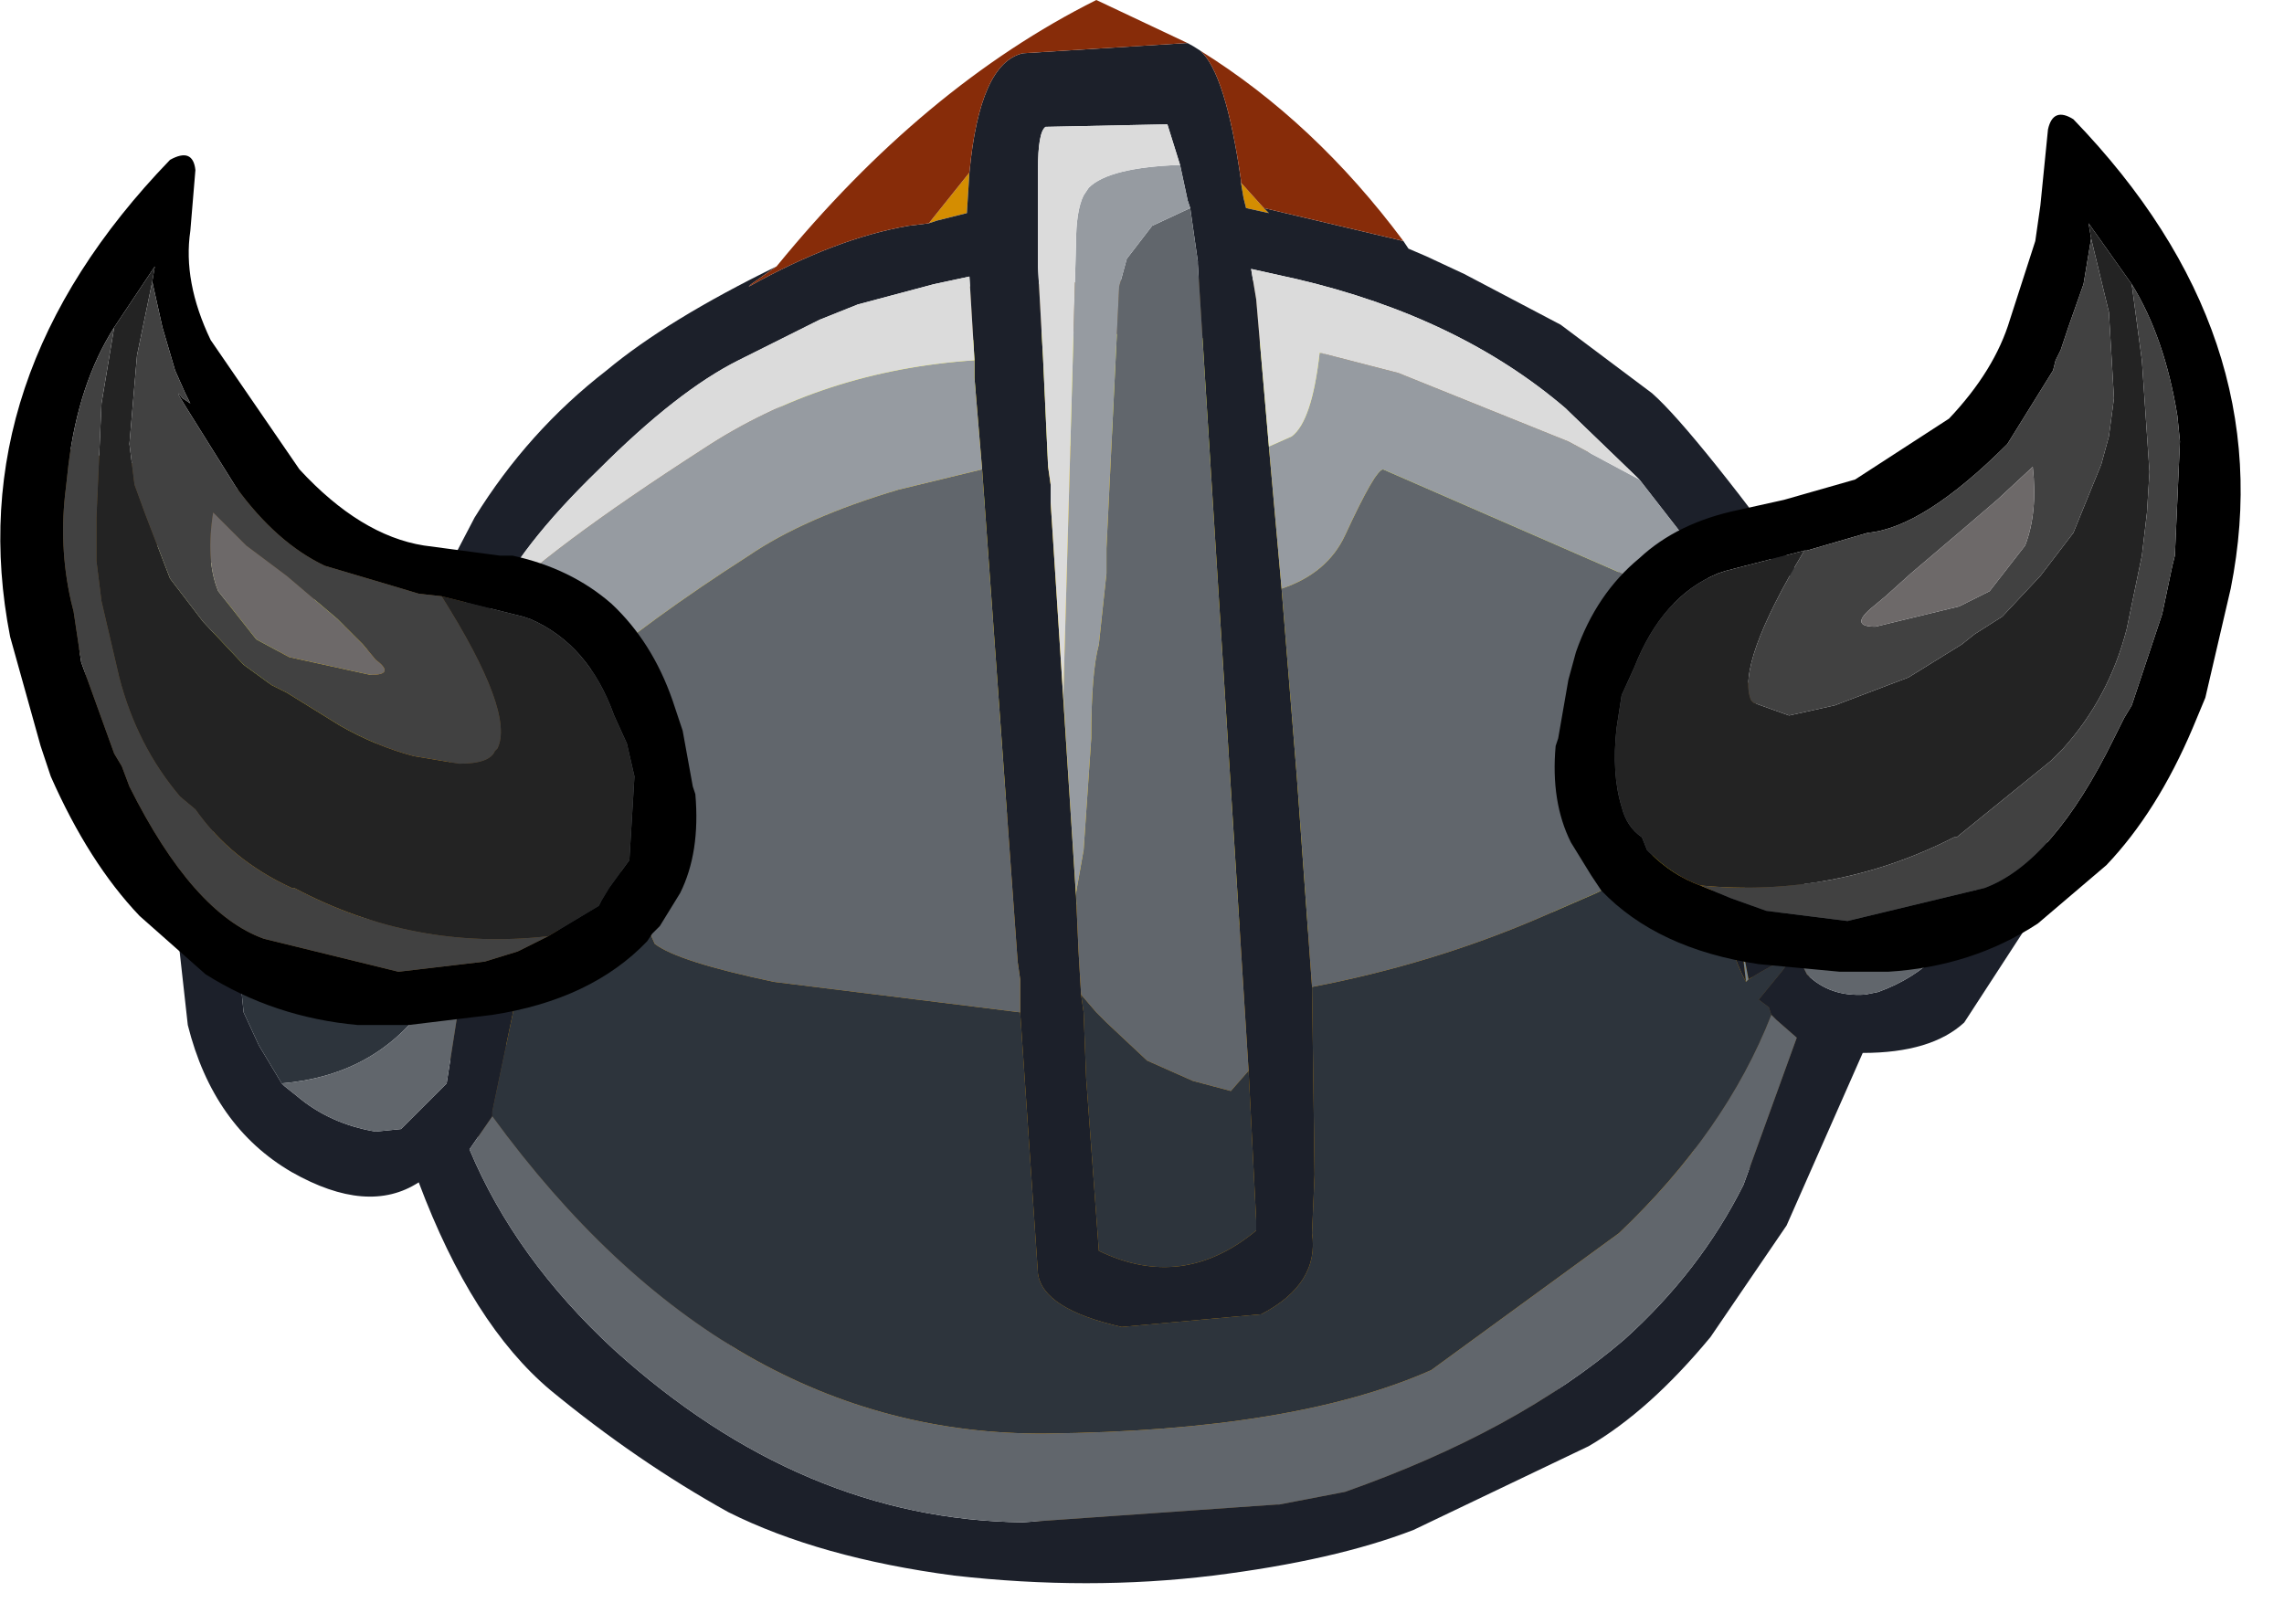 <?xml version="1.0" encoding="utf-8"?>
<svg version="1.1" id="Layer_1"
xmlns="http://www.w3.org/2000/svg"
xmlns:xlink="http://www.w3.org/1999/xlink"
xmlns:author="http://www.sothink.com"
width="45px" height="32px"
xml:space="preserve">
<g id="2770" transform="matrix(1, 0, 0, 1, 7.6, 5.45)">
<path style="fill:#694817;fill-opacity:1" d="M24.1,3.85Q25.85 5.6 26.95 8.25L27.75 10.85L27.8 11.05L27.95 11.95L27.95 12.25L28 13.05L28.05 13.55L28.05 14.4L27.95 15.25Q27.95 15.85 26.85 17.6Q21 27 9.75 23.9Q8.35 23.5 6.6 22.35L5.25 21.45Q3 19.85 2.15 17.85L1.25 15.4L1.05 13.45Q0.95 11.9 1.1 10.55Q1.25 9.2 1.7 8L1.85 7.65Q2.2 6.75 2.7 5.95L3.2 5.2L4.25 3.95L5.6 2.7L5.7 2.65Q8.55 0.65 11.4 0.2L16.5 0Q18.8 0.25 20.55 1.15Q22.3 2.05 24.1 3.85M6.65,3.35L6.5 3.4L5.45 4.3L4.2 5.6L3.75 6.3L3.75 6.35L3.15 7.55L2.7 8.85L2.5 9.55L2.2 10.95Q1.95 12.5 2.1 14.05L2.55 15.8Q2.55 16.05 3.1 16.9L4 18.25Q6.7 22 11.15 22.95L11.7 23.05Q15.65 23.7 20.25 21.95Q23.05 20.9 24.6 19.05Q25.9 17.5 26.85 14.5L26.95 14.1L26.75 11.85L26.55 11L26.35 10.45L26.15 9.7L26 9.2Q24.8 6.1 23.2 4.5L21.45 3Q20.2 2.2 19.15 1.75L17.8 1.3L12.6 1.05L10.85 1.4L9.2 1.9L8.9 2.05Q8.55 2.1 7.55 2.7L7.3 2.85Q6.5 3.25 6.65 3.35M8.9,2.05L8.95 2L8.9 2.05" />
<path style="fill:#FBF734;fill-opacity:1" d="M25.9,9.15Q25.05 8.55 24.25 8.3L23.15 8.1L22.35 7.9L21.8 7.8L21.8 7.7L22.55 7.25L22.25 6.65L20.75 5.05L19.3 3.75L18.25 3.4L16.9 3.5L16.8 3.5L16.65 3.45L16.45 3.55L16.25 3.55L16.4 3.55Q14.85 4.25 14.5 6L14.45 5.55Q14.3 4.2 15 3.1L14.8 3.05L14.65 3.05Q13.35 3.2 12.4 3.95L11.75 4.55Q11.7 4.05 12.55 2.95L13.1 2.4L13.1 2.35L13 2.35L12.9 2.4L12.85 2.4L12.9 2.35L12.2 2.3L12.15 2.3L10.25 2.15L7.3 2.85L7.55 2.7Q8.55 2.1 8.9 2.05L9.2 1.9L10.85 1.4L12.6 1.05L17.8 1.3L19.15 1.75Q20.2 2.2 21.45 3L23.2 4.5Q24.8 6.1 26 9.2L25.9 9.15" />
<path style="fill:#FED009;fill-opacity:1" d="M25.4,11.35L25.4 11.45L25.5 11.85Q25.4 12.65 23.5 13.45L22.55 11.75L22.45 11.65L21.15 10.35L20.7 10L20.1 10.95L19.25 11.9L18.9 12.2L17.8 13.25Q17.35 13.7 16.65 12.5Q15.65 11.6 15.55 10.5Q15.2 10.8 14.15 12.75L13.85 12.55L13.8 12.65L13.6 12.35Q12.65 11.4 12.55 10.3L11.65 11.2L10.8 12.5L10.05 10.95L9.85 10.6L9.35 9.25L9.4 8.8L7.8 9.95L7.65 10.05L7.6 10.1Q6.35 11.4 6.35 12.9L6.4 13.2L5.7 12.4L5.55 12.15Q4.65 10.85 4.65 9.7L4.75 9.4L4 9.9Q3.25 10.45 2.9 11.4Q2.5 12.5 2.7 14.1L2.1 14.05Q1.95 12.5 2.2 10.95L2.5 9.55L2.7 8.85L3.15 7.55L3.75 6.35L3.75 6.3L4.2 5.6L5.45 4.3L6.5 3.4L6.65 3.35Q6.5 3.25 7.3 2.85L10.25 2.15L12.15 2.3L12.2 2.3L12.9 2.35L12.85 2.4L12.9 2.4L13 2.35L13.1 2.35L13.1 2.4L12.55 2.95Q11.7 4.05 11.75 4.55L12.4 3.95Q13.35 3.2 14.65 3.05L14.8 3.05L15 3.1Q14.3 4.2 14.45 5.55L14.5 6Q14.85 4.25 16.4 3.55L16.25 3.55L16.45 3.55L16.65 3.45L16.8 3.5L16.9 3.5L18.25 3.4L19.3 3.75L20.75 5.05L22.25 6.65L22.55 7.25L21.8 7.7L21.8 7.8L22.35 7.9L23.15 8.1L24.25 8.3Q25.05 8.55 25.9 9.15L26 9.2L26.15 9.7L26.35 10.45L26.55 11L26.75 11.85Q26.15 11.5 25.4 11.35M16,10.05L16.05 10.05L16.05 9.8L16 10.05M8.95,2L8.9 2.05L8.95 2" />
<path style="fill:#D48D01;fill-opacity:1" d="M26.75,11.85L26.95 14.1L26.85 14.5Q25.9 17.5 24.6 19.05Q23.05 20.9 20.25 21.95Q15.65 23.7 11.7 23.05L11.15 22.95Q6.7 22 4 18.25L3.1 16.9Q2.55 16.05 2.55 15.8L2.1 14.05L2.7 14.1Q2.5 12.5 2.9 11.4Q3.25 10.45 4 9.9L4.75 9.4L4.65 9.7Q4.65 10.85 5.55 12.15L5.7 12.4L6.4 13.2L6.35 12.9Q6.35 11.4 7.6 10.1L7.65 10.05L7.8 9.95L9.4 8.8L9.35 9.25L9.85 10.6L10.05 10.95L10.8 12.5L11.65 11.2L12.55 10.3Q12.65 11.4 13.6 12.35L13.8 12.65L13.85 12.55L14.15 12.75Q15.2 10.8 15.55 10.5Q15.65 11.6 16.65 12.5Q17.35 13.7 17.8 13.25L18.9 12.2L19.25 11.9L20.1 10.95L20.7 10L21.15 10.35L22.45 11.65L22.55 11.75L23.5 13.45Q25.4 12.65 25.5 11.85L25.4 11.45L25.4 11.35Q26.15 11.5 26.75 11.85M16.05,9.8L16.05 10.05L16 10.05L16.05 9.8" />
<path style="fill:#D48D01;fill-opacity:1" d="M17.3,-1.35L17.4 -1.25L16.95 -1.35L16.9 -1.55L16.85 -1.85L17.3 -1.35M11.5,-2.05L11.45 -1.25L10.85 -1.1L10.7 -1.05L11.5 -2.05M-2.85,9.8L-2.05 10.05L-2 10.05L-0.4 9.85L-0.2 9.3L-0.2 9.15L-0.2 9.05L-0.25 8.3L-0.3 7.7L-0.4 7.15L-0.4 6.95L-0.55 6.8L-0.2 6.85L0.4 7.7Q0.95 8.6 1.3 9.65L1.55 10.55L2.1 13L1.4 12.95L0 12.75L-1.55 12.35L-2.25 12.15L-2.5 12.05L-2.85 11.9L-3.05 11.8L-3.45 10.8L-3.55 10.25L-3.7 9.6L-2.85 9.8" />
<path style="fill:#694817;fill-opacity:1" d="M-3,13.25L-4.15 12.5L-4.35 12.3L-5 11.05L-5.6 9.15L-5.95 7.7Q-7.15 3.3 -6.65 3.3L-3.55 4L-1.8 4.55L0.3 5.45Q0.85 5.7 1.15 5.9L1.35 6L1.85 6.95L2.1 7.55L2.55 8.75L2.7 9.25Q3.4 11.35 3.45 14.15L3 14.25L2.55 14.3L1.45 14.3L0.85 14.25L-1.1 13.95L-3 13.25M-2.45,5.95L-5 5.15L-4.25 8.05L-3.9 9.05L-3.7 9.6L-3.55 10.25L-3.45 10.8L-3.05 11.8L-2.85 11.9L-2.5 12.05L-2.25 12.15L-1.55 12.35L0 12.75L1.4 12.95L2.1 13L1.55 10.55L1.3 9.65Q0.95 8.6 0.4 7.7L-0.2 6.85L-0.55 6.8Q-1.55 6.25 -2.45 5.95" />
<path style="fill:#FAC154;fill-opacity:1" d="M13.65,13.3L13.6 12.2L13.6 12.15L13.65 13.3" />
<path style="fill:#76838C;fill-opacity:1" d="M26.8,13.9L26.7 13.05L26.85 13.85L26.8 13.9" />
<path style="fill:#FFFDBB;fill-opacity:1" d="M-4.25,8.05L-5 5.15L-2.45 5.95L-2.6 5.95Q-3.5 6.45 -3.4 7.4L-4.35 7.3L-4.25 8.05" />
<path style="fill:#FBF734;fill-opacity:1" d="M-0.65,6.85L-1.05 6.9L-1.8 7.15L-2.45 7.65L-2.05 8.6L-2.2 8.6L-2.55 8.6L-3 8.45L-3.2 8.55L-2.85 9.8L-3.7 9.6L-3.9 9.05L-4.25 8.05L-4.35 7.3L-3.4 7.4Q-3.5 6.45 -2.6 5.95L-2.45 5.95Q-1.55 6.25 -0.55 6.8L-0.4 6.95L-0.65 6.85" />
<path style="fill:#FED009;fill-opacity:1" d="M-0.4,6.95L-0.4 7.15L-0.3 7.7L-0.25 8.3L-0.2 9.05L-0.2 9.15L-0.2 9.3L-0.4 9.85L-2 10.05L-2.05 10.05L-2.85 9.8L-3.2 8.55L-3 8.45L-2.55 8.6L-2.2 8.6L-2.05 8.6L-2.45 7.65L-1.8 7.15L-1.05 6.9L-0.65 6.85L-0.4 6.95" />
<path style="fill:#1C202A;fill-opacity:1" d="M10.85,-1.1L11.45 -1.25L11.5 -2.05Q11.7 -4.2 12.55 -4.4L15.75 -4.6L15.8 -4.6Q15.9 -4.55 16.05 -4.45Q16.55 -4 16.85 -1.9L16.85 -1.85L16.9 -1.55L16.95 -1.35L17.4 -1.25L17.3 -1.35L20.05 -0.7L20.15 -0.55L20.5 -0.4L21.25 -0.05L23.15 0.95L24.95 2.3Q25.8 3.05 28.35 6.55Q26.5 4.7 26.3 5.25L26.1 5.8L24.7 4L23.3 2.65L23.25 2.6Q21.15 0.8 17.95 0.05L17.05 -0.15L17.15 0.45L17.4 3.35L17.65 6.15L17.95 9.85L18.25 14L18.3 17.7L18.25 18.85Q18.4 19.85 17.25 20.45L14.5 20.7Q12.95 20.35 12.85 19.65L12.5 14.5L12.5 13.85L12.45 13.5L11.75 3.8L11.6 2L11.6 1.65L11.5 0L10.8 0.15L9.3 0.55L8.55 0.85L6.95 1.65Q5.75 2.25 4.2 3.8Q2.6 5.35 2.1 6.5L1.85 6.95L1.35 6L1.15 5.9L1.75 4.75Q2.8 3.05 4.35 1.85Q5.55 0.85 7.7 -0.2L7.2 0.15L7.15 0.2Q8.85 -0.75 10.3 -1L10.7 -1.05L10.85 -1.1M13.65,13.3L13.7 14.15L13.75 14.5L13.8 15.8L14.05 19.2Q15.7 20 17.15 18.8L17.15 18.6L17 15.65L16 -0.25L16 -0.3L15.95 -0.65L15.85 -1.35L15.8 -1.5L15.65 -2.2L15.4 -3L13 -2.95Q12.85 -2.85 12.85 -2.1L12.85 -1.05L12.85 -0.45L12.85 -0.25L12.85 -0.2L12.95 1.6L13.05 3.75L13.1 4.1L13.1 4.45L13.6 12.2L13.65 13.3M31.5,11.6L31.55 11L32.7 10.25Q32.85 11.6 32.4 12.7L31.1 14.7Q30.45 15.3 29.1 15.3L27.6 18.7L26.1 20.9Q24.9 22.35 23.7 23.05L20.25 24.7Q18.7 25.3 16.3 25.6Q13.85 25.9 11.2 25.6Q8.55 25.25 6.75 24.35Q4.95 23.35 3.25 21.95Q1.7 20.65 0.65 17.85Q-0.35 18.5 -1.85 17.65Q-3.4 16.75 -3.9 14.75L-4.15 12.5L-3 13.25L-2.95 13.65L-2.9 13.85L-2.85 14L-2.8 14.5L-2.5 15.15L-2.05 15.9L-2 15.95L-1.75 16.15Q-1.1 16.7 -0.2 16.85L0.3 16.8L1.2 15.9L1.45 14.3L2.55 14.3L2.1 16.45L2.1 16.55L1.65 17.2Q2.55 19.35 4.5 21.15Q8.2 24.5 12.55 24.55L17.55 24.2L17.6 24.2L18.9 23.95Q22.3 22.75 24.4 20.95Q25.9 19.6 26.75 17.9L27.8 15L27.4 14.65L27.3 14.55L27.25 14.4L27.05 14.25L27.5 13.7Q27.9 13.2 26.85 13.85L26.7 13.05L26.8 13.9Q26.45 13.25 26.25 12.1L27.35 12.05L27.5 12.75L28 13.75Q28.45 14.2 29.15 14.15L29.4 14.1Q30.1 13.85 30.6 13.35L30.75 13.2L30.85 13.1L31.25 12.25L31.35 12.05L31.5 11.6" />
<path style="fill:#2D343C;fill-opacity:1" d="M2.75,8.9L3.95 10.2L4.9 12.25L5.3 13.15Q5.75 13.5 7.65 13.9L12.5 14.5L12.85 19.65Q12.95 20.35 14.5 20.7L17.25 20.45Q18.4 19.85 18.25 18.85L18.3 17.7L18.25 14Q20.6 13.55 22.7 12.65L23.85 12.15L24.95 11.6L24.9 11.95L25.4 12.05L26.25 12.1Q26.45 13.25 26.8 13.9L26.85 13.85Q27.9 13.2 27.5 13.7L27.05 14.25L27.25 14.4L27.3 14.55Q26.4 16.85 24.3 18.85L20.6 21.55Q17.9 22.75 13 22.8Q6.7 22.85 2.1 16.55L2.1 16.45L2.55 14.3L3 14.25L3.45 14.15Q3.4 11.35 2.7 9.25L2.55 8.75L2.75 8.9M17,15.65L17.15 18.6L17.15 18.8Q15.7 20 14.05 19.2L13.8 15.8L13.75 14.5L13.7 14.15L14 14.5L14.2 14.7L15 15.45L15.9 15.85L16.65 16.05L17 15.65M27.5,12.75L27.35 12.05L29.25 11.8L30.3 12.1L31.35 12.05L31.25 12.25L30.85 13.1L30.75 13.2L29.45 13.35L28.6 13.25Q27.85 13.1 27.5 12.75M-2.25,14.1L-1.1 13.95L0.85 14.25L0.75 14.4Q-0.25 15.75 -2.05 15.9L-2.5 15.15L-2.8 14.5L-2.85 14L-2.25 14.1" />
<path style="fill:#61666C;fill-opacity:1" d="M7.65,13.9Q5.75 13.5 5.3 13.15L4.9 12.25L3.95 10.2L2.75 8.9L3.85 7.9Q5.2 6.75 7.15 5.5Q8.25 4.75 10.1 4.2L11.75 3.8L12.45 13.5L12.5 13.85L12.5 14.5L7.65 13.9M18.9,5.1Q19.5 3.8 19.65 3.8L24.35 5.85L25.8 6.7L25.7 7Q25.05 8.95 24.95 11.6L23.85 12.15L22.7 12.65Q20.6 13.55 18.25 14L17.95 9.85L17.65 6.15Q18.55 5.85 18.9 5.1M13.6,12.15L13.75 11.3L13.9 9.1Q13.9 7.8 14.05 7.25L14.2 5.85L14.2 5.35L14.45 0.2L14.6 -0.35L15.1 -1L15.85 -1.35L15.95 -0.65L16 -0.3L16 -0.25L17 15.65L16.65 16.05L15.9 15.85L15 15.45L14.2 14.7L14 14.5L13.7 14.15L13.65 13.3L13.6 12.15M28.6,13.25L29.45 13.35L30.75 13.2L30.6 13.35Q30.1 13.85 29.4 14.1L29.15 14.15Q28.45 14.2 28 13.75L27.5 12.75Q27.85 13.1 28.6 13.25M13,22.8Q17.9 22.75 20.6 21.55L24.3 18.85Q26.4 16.85 27.3 14.55L27.4 14.65L27.8 15L26.75 17.9Q25.9 19.6 24.4 20.95Q22.3 22.75 18.9 23.95L17.6 24.2L17.55 24.2L12.55 24.55Q8.2 24.5 4.5 21.15Q2.55 19.35 1.65 17.2L2.1 16.55Q6.7 22.85 13 22.8M1.45,14.3L1.2 15.9L0.3 16.8L-0.2 16.85Q-1.1 16.7 -1.75 16.15L-2 15.95L-2.05 15.9Q-0.25 15.75 0.75 14.4L0.85 14.25L1.45 14.3M-1.1,13.95L-2.25 14.1L-2.85 14L-2.9 13.85L-2.95 13.65L-3 13.25L-1.1 13.95M31.55,11L31.5 11.6L31.35 12.05L30.3 12.1L29.25 11.8Q30.5 11.55 31.55 11" />
<path style="fill:#969BA1;fill-opacity:1" d="M6.25,3.4Q8.6 1.85 11.6 1.65L11.6 2L11.75 3.8L10.1 4.2Q8.25 4.75 7.15 5.5Q5.2 6.75 3.85 7.9L2.75 8.9L2.55 8.75L2.1 7.55L1.85 6.95L2.1 6.5Q3.15 5.4 6.25 3.4M25.8,6.7L24.35 5.85L19.65 3.8Q19.5 3.8 18.9 5.1Q18.55 5.85 17.65 6.15L17.4 3.35L17.85 3.15Q18.25 2.85 18.4 1.5L19.95 1.9L23.3 3.25L24.7 4L26.1 5.8L25.8 6.7M15.1,-1L14.6 -0.35L14.45 0.2L14.2 5.35L14.2 5.85L14.05 7.25Q13.9 7.8 13.9 9.1L13.75 11.3L13.6 12.15L13.5 10.65L13.35 8.25L13.6 -0.65Q13.6 -1.3 13.75 -1.6L13.85 -1.75Q14.25 -2.15 15.65 -2.2L15.8 -1.5L15.85 -1.35L15.1 -1" />
<path style="fill:#DBDBDB;fill-opacity:1" d="M2.1,6.5Q2.6 5.35 4.2 3.8Q5.75 2.25 6.95 1.65L8.55 0.85L9.3 0.55L10.8 0.15L11.5 0L11.6 1.65Q8.6 1.85 6.25 3.4Q3.15 5.4 2.1 6.5M17.4,3.35L17.15 0.45L17.05 -0.15L17.95 0.05Q21.15 0.8 23.25 2.6L23.3 2.65L24.7 4L23.3 3.25L19.95 1.9L18.4 1.5Q18.25 2.85 17.85 3.15L17.4 3.35M13.85,-1.75L13.75 -1.6Q13.6 -1.3 13.6 -0.65L13.35 8.25L13.5 10.65L13.6 12.15L13.6 12.2L13.1 4.45L13.1 4.1L13.05 3.75L12.95 1.6L12.85 -0.2L12.85 -0.25L12.85 -0.45L12.85 -1.05L12.85 -2.1Q12.85 -2.85 13 -2.95L15.4 -3L15.65 -2.2Q14.25 -2.15 13.85 -1.75" />
<path style="fill:#872C09;fill-opacity:1" d="M15.8,-4.6L15.75 -4.6L12.55 -4.4Q11.7 -4.2 11.5 -2.05L10.7 -1.05L10.3 -1Q8.85 -0.75 7.15 0.2L7.2 0.15L7.7 -0.2Q10.6 -3.75 14 -5.45L15.8 -4.6M20.05,-0.7L17.3 -1.35L16.85 -1.85L16.85 -1.9Q16.55 -4 16.05 -4.45Q18.3 -3.05 20.05 -0.7" />
<path style="fill:#000000;fill-opacity:1" d="M33.45,0.15L33.15 1L33 1.45L32.9 1.65L32.85 1.85L31.95 3.3Q30.3 4.95 29.2 5.05L28 5.4L27.95 5.4L26.4 5.8L26.25 5.85Q25.15 6.3 24.6 7.7L24.35 8.25L24.25 8.9Q24.15 9.8 24.35 10.45Q24.45 10.85 24.75 11.05L24.85 11.3L24.9 11.35Q25.35 11.8 25.9 12L26.5 12.25L27.2 12.5L28.8 12.7L31.5 12.05Q32.85 11.55 34.05 9.1L34.25 8.7L34.4 8.45L35 6.65L35.2 5.7L35.25 5.5L35.35 3.25L35.3 2.75Q35.05 1.2 34.4 0.15L33.55 -1.05L33.6 -0.75L33.45 0.15M32.6,-1.4L32.75 -2.9Q32.85 -3.35 33.25 -3.1Q37.35 1.15 36.35 6.15L35.85 8.3L35.6 8.9Q34.9 10.55 33.9 11.6L32.55 12.75Q31.25 13.6 29.6 13.7L29.1 13.7L28.65 13.7L27.05 13.55Q25.05 13.25 23.95 12.1L23.85 11.95L23.75 11.8L23.35 11.15Q22.95 10.35 23.05 9.25L23.1 9.1L23.3 7.95L23.45 7.4Q23.85 6.25 24.7 5.55Q25.45 4.85 26.65 4.6L27.55 4.4L28.95 4L30.8 2.8Q31.7 1.85 32 0.85L32.5 -0.7L32.6 -1.4M2.25,5.5L2.5 5.5Q3.65 5.75 4.45 6.45Q5.25 7.2 5.65 8.35L5.85 8.95L6.05 10.05L6.1 10.2Q6.2 11.35 5.8 12.15L5.4 12.8L5.25 12.95L5.15 13.1Q4.05 14.25 2.1 14.55L0.45 14.75L0 14.75L-0.55 14.75Q-2.2 14.6 -3.55 13.75L-4.85 12.6Q-5.85 11.55 -6.6 9.85L-6.8 9.25L-7.4 7.1Q-8.4 2 -4.25 -2.3Q-3.8 -2.55 -3.75 -2.1L-3.85 -0.9Q-4 0.1 -3.45 1.25L-1.7 3.8Q-0.5 5.1 0.75 5.3L2.25 5.5M0.65,6.25L0.15 6.1L-1.2 5.7Q-2.15 5.25 -2.95 4.15L-3.95 2.55Q-4.2 2.15 -4 2.4L-3.85 2.5L-3.95 2.3L-4.15 1.85L-4.4 1L-4.6 0.1L-4.55 -0.2L-5.35 1Q-6.05 2.1 -6.25 3.7L-6.3 4.15Q-6.45 5.3 -6.2 6.4L-6.15 6.6L-6 7.6L-5.35 9.4L-5.2 9.65L-5.05 10.05Q-3.8 12.55 -2.4 13.05L0.25 13.7L1.95 13.5L2.6 13.3L3.2 13L4.2 12.4L4.25 12.3L4.4 12.05L4.8 11.5L4.9 9.85L4.75 9.2L4.5 8.65Q4 7.25 2.85 6.75L2.7 6.7L1.1 6.3L0.65 6.25" />
<path style="fill:#232323;fill-opacity:1" d="M25.9,12Q25.35 11.8 24.9 11.35L24.85 11.3L24.75 11.05Q24.45 10.85 24.35 10.45Q24.15 9.8 24.25 8.9L24.35 8.25L24.6 7.7Q25.15 6.3 26.25 5.85L26.4 5.8L27.95 5.4Q26.6 7.65 26.9 8.35L26.95 8.4L27.65 8.65L28.55 8.45L30 7.9L31.05 7.25L31.3 7.05L31.85 6.7L32.6 5.9L33.25 5.05L33.8 3.7L33.95 3.15L34.05 2.4L33.95 0.7L33.6 -0.75L33.55 -1.05L34.4 0.15L34.6 1.65L34.75 3.85L34.7 4.65L34.6 5.5L34.3 6.95Q33.95 8.3 33.05 9.3L32.8 9.55L30.95 11.05L30.9 11.05Q28.55 12.25 25.9 12M-5.35,1L-4.55 -0.2L-4.6 0.1L-4.9 1.55L-5.05 3.3L-4.95 4.1L-4.75 4.65L-4.25 5.95L-3.6 6.8L-2.8 7.65L-2.25 8.05L-1.95 8.2L-0.9 8.85Q-0.2 9.25 0.55 9.45L1.45 9.6Q2.05 9.6 2.15 9.35L2.2 9.3Q2.55 8.6 1.1 6.3L2.7 6.7L2.85 6.75Q4 7.25 4.5 8.65L4.75 9.2L4.9 9.85L4.8 11.5L4.4 12.05L4.25 12.3L4.2 12.4L3.2 13Q0.55 13.3 -1.8 12.05L-1.85 12.05Q-3.05 11.5 -3.75 10.5L-4.05 10.25Q-4.9 9.25 -5.25 7.9L-5.6 6.4L-5.7 5.6L-5.7 4.75L-5.6 2.5L-5.35 1" />
<path style="fill:#414141;fill-opacity:1" d="M30.9,11.05L30.95 11.05L32.8 9.55L33.05 9.3Q33.95 8.3 34.3 6.95L34.6 5.5L34.7 4.65L34.75 3.85L34.6 1.65L34.4 0.15Q35.05 1.2 35.3 2.75L35.35 3.25L35.25 5.5L35.2 5.7L35 6.65L34.4 8.45L34.25 8.7L34.05 9.1Q32.85 11.55 31.5 12.05L28.8 12.7L27.2 12.5L26.5 12.25L25.9 12Q28.55 12.25 30.9 11.05M27.95,5.4L28 5.4L29.2 5.05Q30.3 4.95 31.95 3.3L32.85 1.85L32.9 1.65L33 1.45L33.15 1L33.45 0.15L33.6 -0.75L33.95 0.7L34.05 2.4L33.95 3.15L33.8 3.7L33.25 5.05L32.6 5.9L31.85 6.7L31.3 7.05L31.05 7.25L30 7.9L28.55 8.45L27.65 8.65L26.95 8.4L26.9 8.35Q26.6 7.65 27.95 5.4M32.45,3.75L31.75 4.4L31.05 5L30.05 5.85L29.55 6.3L29.25 6.55Q28.85 6.9 29.35 6.9L31 6.5L31.6 6.2L32.3 5.3Q32.55 4.65 32.45 3.75M-5.6,2.5L-5.7 4.75L-5.7 5.6L-5.6 6.4L-5.25 7.9Q-4.9 9.25 -4.05 10.25L-3.75 10.5Q-3.05 11.5 -1.85 12.05L-1.8 12.05Q0.55 13.3 3.2 13L2.6 13.3L1.95 13.5L0.25 13.7L-2.4 13.05Q-3.8 12.55 -5.05 10.05L-5.2 9.65L-5.35 9.4L-6 7.6L-6.15 6.6L-6.2 6.4Q-6.45 5.3 -6.3 4.15L-6.25 3.7Q-6.05 2.1 -5.35 1L-5.6 2.5M-4.6,0.1L-4.4 1L-4.15 1.85L-3.95 2.3L-3.85 2.5L-4 2.4Q-4.2 2.15 -3.95 2.55L-2.95 4.15Q-2.15 5.25 -1.2 5.7L0.15 6.1L0.65 6.25L1.1 6.3Q2.55 8.6 2.2 9.3L2.15 9.35Q2.05 9.6 1.45 9.6L0.55 9.45Q-0.2 9.25 -0.9 8.85L-1.95 8.2L-2.25 8.05L-2.8 7.65L-3.6 6.8L-4.25 5.95L-4.75 4.65L-4.95 4.1L-5.05 3.3L-4.9 1.55L-4.6 0.1M-3.4,4.65Q-3.55 5.6 -3.3 6.2L-2.55 7.15L-1.9 7.5L-0.3 7.85Q0.2 7.85 -0.2 7.55L-0.45 7.25L-0.95 6.75L-1.95 5.9L-2.75 5.3L-3.4 4.65" />
<path style="fill:#6D6969;fill-opacity:1" d="M32.3,5.3L31.6 6.2L31 6.5L29.35 6.9Q28.85 6.9 29.25 6.55L29.55 6.3L30.05 5.85L31.05 5L31.75 4.4L32.45 3.75Q32.55 4.65 32.3 5.3M-2.75,5.3L-1.95 5.9L-0.95 6.75L-0.45 7.25L-0.2 7.55Q0.2 7.85 -0.3 7.85L-1.9 7.5L-2.55 7.15L-3.3 6.2Q-3.55 5.6 -3.4 4.65L-2.75 5.3" />
</g>
</svg>
